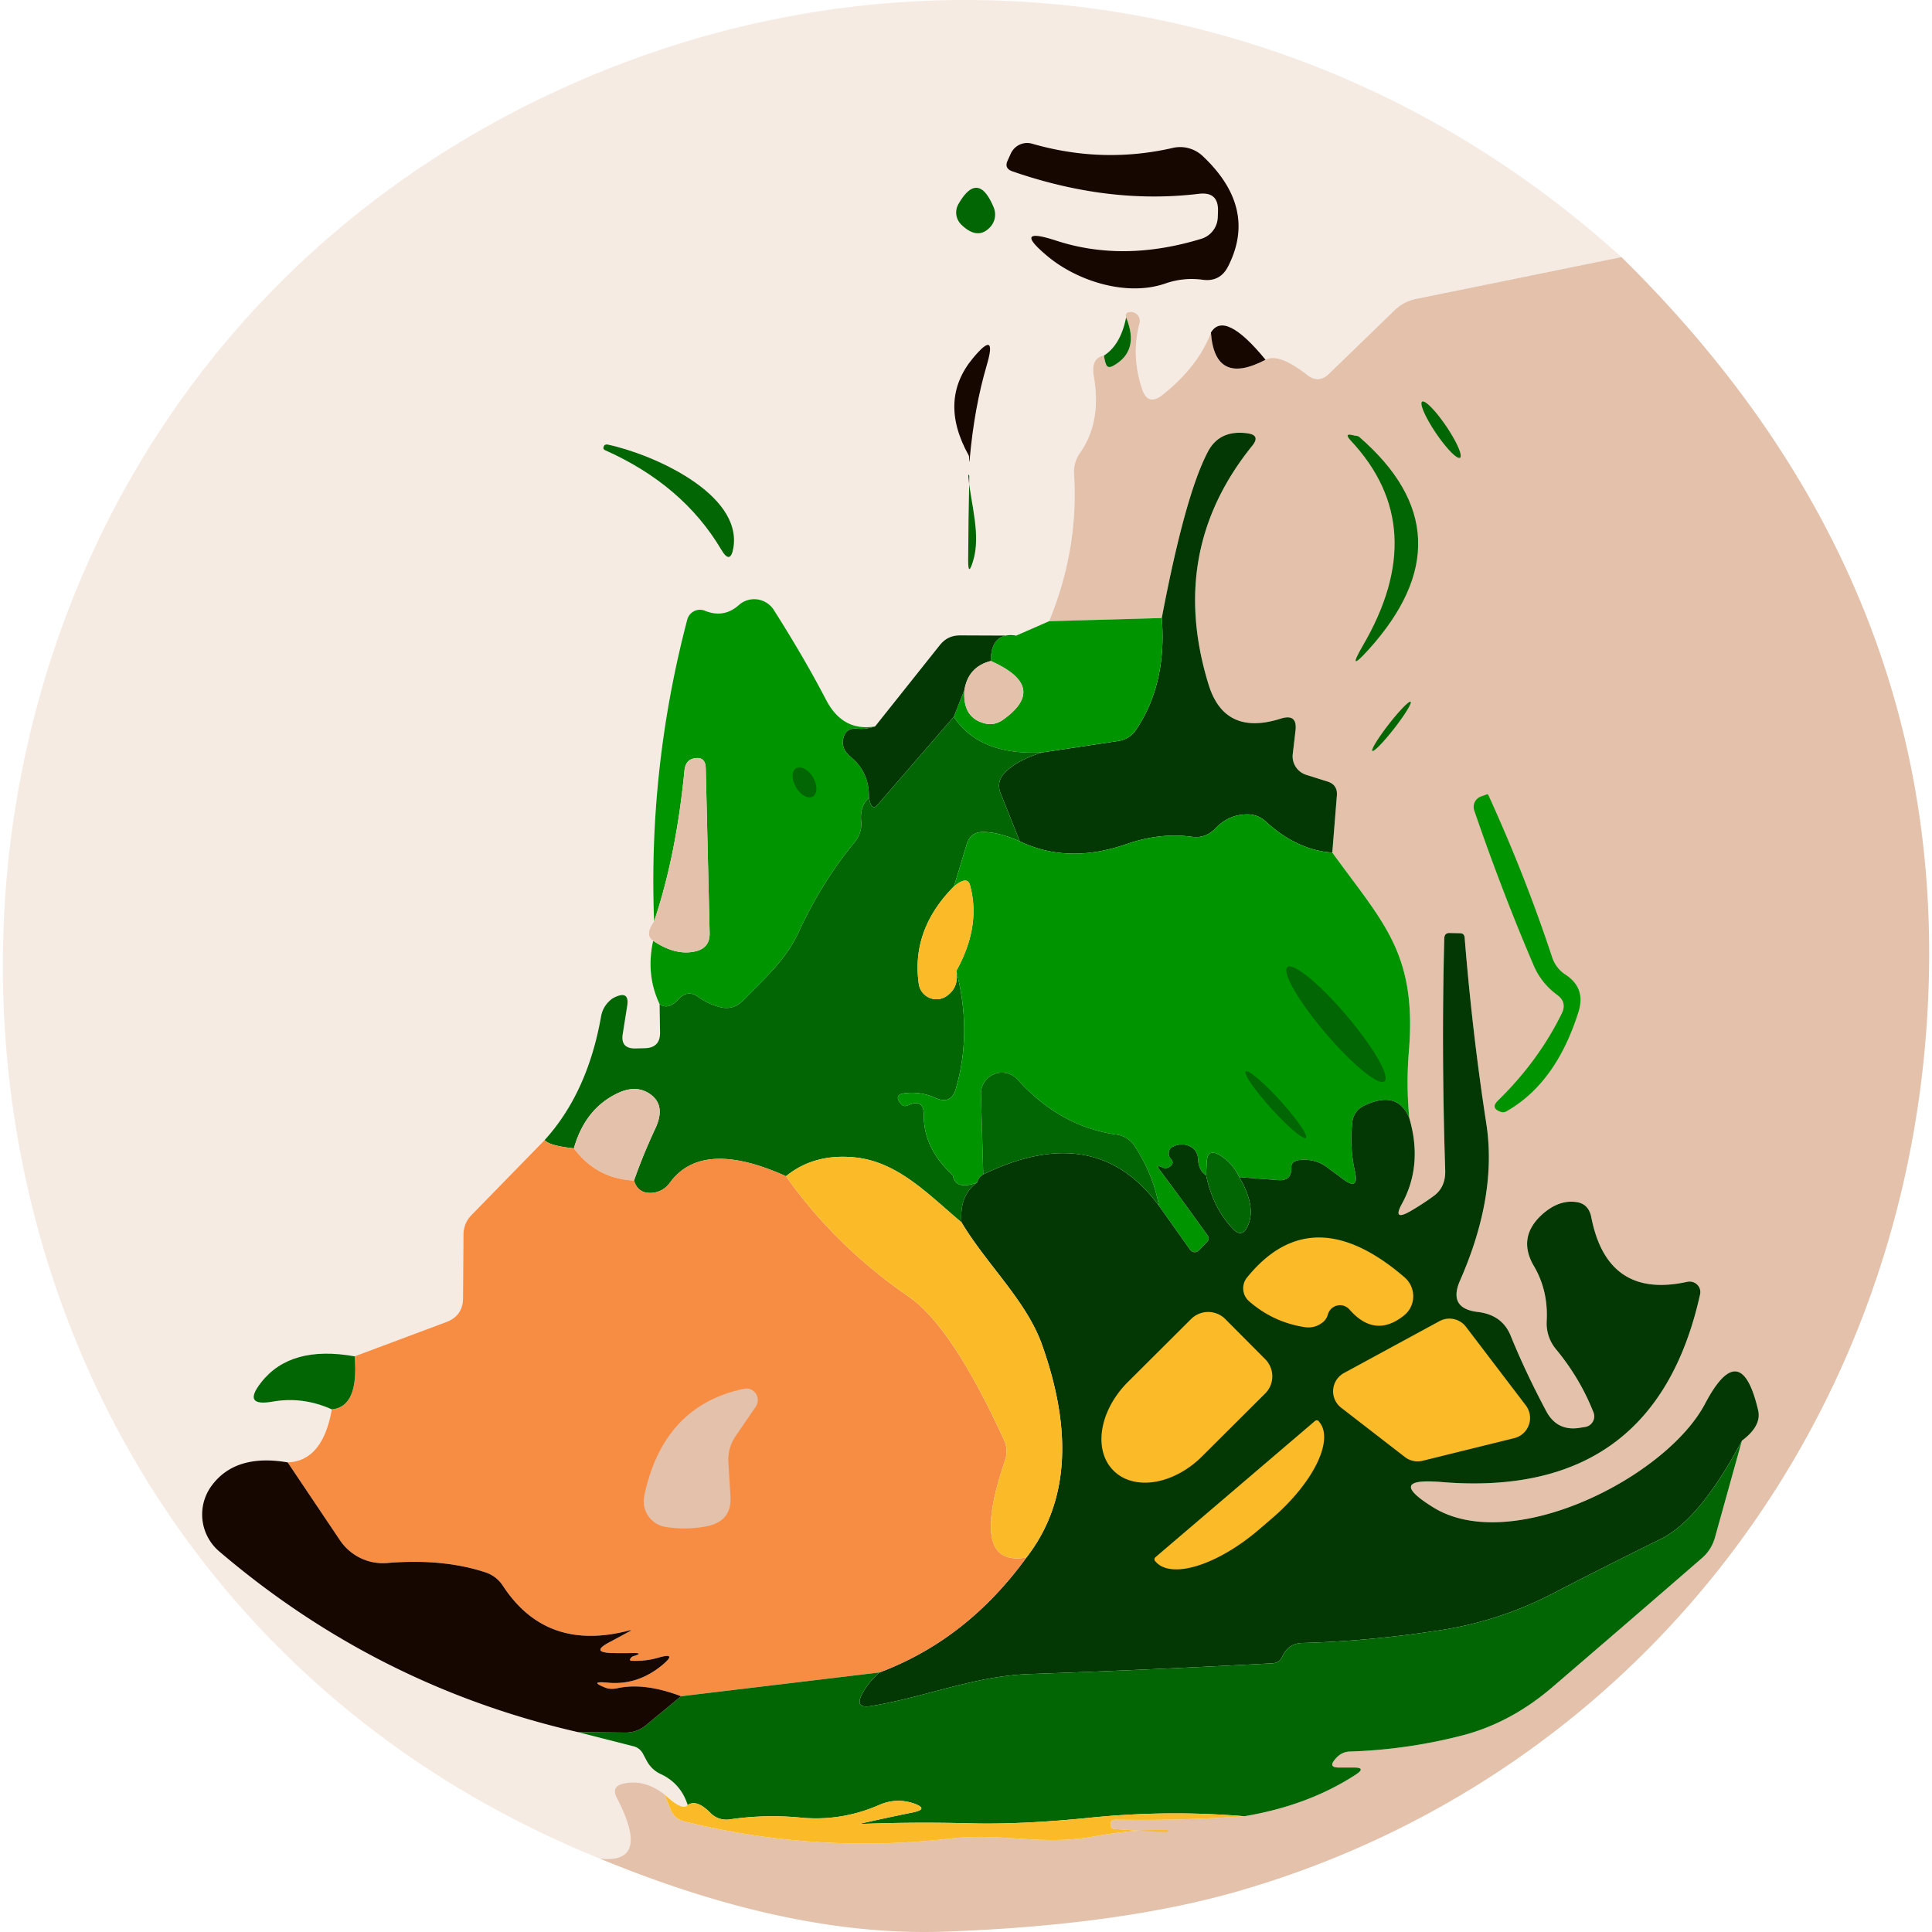 <svg xmlns="http://www.w3.org/2000/svg" viewBox="0 0 512 512"><path fill="#f5ebe3" d="m429.7 68.133-54.458 11.085q-3.27.667-5.694 3.03l-17.385 16.84q-2.726 2.604-5.694.302-7.633-5.936-11.086-4.058-10.843-13.206-14.477-7.209-3.332 8.965-12.843 16.537-3.876 3.03-5.39-1.575-2.969-8.844-.667-17.506a2.362 2.362 0 0 0-2.423-2.908q-1.575.06-1.151 1.454-1.454 7.27-5.876 10.116-3.574.606-2.665 5.634 2.06 11.994-3.695 20.172a8.36 8.723 60.1 0 0-1.575 5.452q1.272 20.05-6.603 39.132l-8.723 3.816-14.962-.06q-3.15 0-5.15 2.422l-17.263 21.686q-8.542 1.454-12.964-6.966-5.694-10.964-13.872-23.867a6.179 6.118 53 0 0-9.268-1.332q-3.998 3.574-9.026 1.514a3.453 3.513 18.4 0 0-4.664 2.363q-10.358 39.434-8.783 79.96-2.605 3.634-.243 5.149-1.999 8.965 1.696 16.78l.122 7.39q.12 4.24-4.12 4.3l-2.423.061q-3.998.06-3.331-3.877l1.15-7.269q.728-4.3-3.27-2.423-.788.363-1.394.97-1.817 1.695-2.241 4.118-3.574 20.233-14.962 32.772l-19.324 19.808q-2.18 2.181-2.18 5.331l-.122 16.719q0 4.664-4.422 6.36l-24.29 9.087q-17.023-3.029-24.776 6.905-5.15 6.543 3.089 5.089 7.935-1.393 15.629 2.06-2.424 13.69-11.692 14.053-13.811-2.362-20.11 6.118a12.842 12.842 0 0 0 1.938 17.446q41.858 35.74 95.104 47.916l14.72 3.755q1.635.424 2.483 1.939l1.03 1.938q1.333 2.423 3.756 3.514 5.27 2.483 7.087 8.177-1.393 1.696-6.178-2.847-5.513-4.18-11.025-2.786-3.09.787-1.636 3.634 9.268 17.75-4.482 16.174c-207.23-83.837-211.41-378.115-9.147-469.463C244.216-19.581 352.042-2.256 429.7 68.133Z"/><path fill="#170701" d="M317.756 51.354q-23.867 2.907-49.43-5.937-2.302-.787-1.272-2.908l.848-1.877a4.725 4.785 21 0 1 5.633-2.545q18.718 5.392 37.376 1.09a8.723 8.662 60.2 0 1 7.753 2.121q14.66 13.75 6.845 29.198-2.12 4.3-6.845 3.634-4.967-.666-9.752.97c-10.117 3.573-23.262-.485-31.318-7.21q-9.571-7.995 2.302-4.118 17.809 5.815 38.465-.485a6.179 6.179 0 0 0 4.362-5.634l.06-1.635q.182-5.27-5.027-4.664z"/><path fill="#026605" d="M263.298 54.867a4.907 4.907 0 0 1-.848 5.27q-3.332 3.635-7.693-.606a4.483 4.483 0 0 1-.727-5.512q5.149-8.905 9.268.848z"/><path fill="#e3c1ab" d="M429.7 68.133q90.5 88.986 80.566 207.654c-8.965 107.28-80.203 196.024-182.152 225.404q-31.62 9.086-78.022 10.721-40.888 1.394-91.166-19.384 13.75 1.575 4.482-16.174-1.454-2.847 1.636-3.634 5.512-1.393 11.025 2.786l1.574 3.877q1.03 2.666 3.817 3.332 34.952 8.662 70.752 4.482c13.327-1.514 23.867 2 37.558-.484q10.843-2 19.687-1.696a.192.448 68.5 0 1-.485.484q-4.361-.12-13.448-.787-1.332-.06-1.211-1.272v-.06q.06-1.152 1.211-1.152 17.143.303 34.226-.908 17.022-2.848 29.621-11.086 2.726-1.817-.545-1.817h-3.998q-2.908 0-1.03-2.18 1.636-2 3.877-2.06 15.144-.485 29.743-4.24 12.903-3.332 23.927-12.782 20.475-17.567 39.738-34.286 2.484-2.181 3.393-5.392l7.148-25.684q5.27-3.937 4.3-8.056-4.603-19.687-14.053-1.757c-10.359 19.687-51.43 40.222-72.025 27.501q-12.903-7.996 2.241-6.723 56.396 4.603 68.451-49.733a2.786 2.847 89.9 0 0-3.392-3.332q-21.202 4.664-25.442-17.143-.727-3.574-3.998-3.998-4.786-.666-9.329 3.574-6.24 5.936-1.878 13.387 3.817 6.482 3.393 14.539a10.54 10.843 26.2 0 0 2.423 7.45q6.42 7.754 9.995 16.84a2.847 2.847 0 0 1-2.242 3.817l-1.514.242q-5.936.909-8.784-4.422-5.512-10.358-9.45-20.05-2.24-5.452-8.601-6.24-8.057-.909-4.786-8.36 9.874-22.473 6.967-41.494-3.696-23.867-5.755-49.37-.121-1.15-1.212-1.15l-2.726-.06q-1.393-.062-1.453 1.392-.788 29.683.242 61.546.121 4.3-2.847 6.602-3.029 2.242-6.482 4.24-4.725 2.666-2.12-2.059 5.573-10.237 1.939-22.655-.849-8.784-.122-17.628c2.181-26.108-6.845-34.165-20.293-52.762l1.212-15.083q.242-2.908-2.544-3.756l-5.573-1.756a5.149 5.149 0 0 1-3.574-5.513l.727-6.179q.545-4.603-3.877-3.21-14.902 4.725-19.142-8.965-10.964-35.498 11.57-63.363 2.241-2.786-1.272-3.27-7.451-1.03-10.54 4.966-5.997 11.45-12.176 43.978l-29.864.849q7.875-19.082 6.603-39.133a8.36 8.723 60.1 0 1 1.575-5.451q5.754-8.178 3.695-20.172-.909-5.028 2.665-5.634.242 1.636.606 2.423.424 1.03 1.817.303 7.148-3.937 3.453-12.842-.424-1.393 1.15-1.454a2.362 2.362 0 0 1 2.424 2.908q-2.302 8.662.666 17.506 1.515 4.604 5.391 1.575 9.51-7.572 12.843-16.537 1.03 14.296 14.477 7.209 3.453-1.878 11.086 4.058 2.968 2.302 5.694-.303l17.385-16.84q2.423-2.362 5.694-3.029z"/><path fill="#026605" d="M298.432 84.125q3.695 8.905-3.453 12.842-1.393.727-1.817-.303-.364-.787-.606-2.423 4.422-2.847 5.876-10.116z"/><path fill="#170701" d="M335.383 95.332q-13.448 7.087-14.477-7.209 3.634-5.997 14.477 7.209zm-78.688 25.32q-8.117-14.598 1.151-25.744 6.542-7.875 3.635 1.938-3.272 11.146-4.483 24.654-.121 1.697-.182 0v-.424q0-.181-.12-.424z"/><path fill="#026605" d="M386.93 121.294a8.965 1.636 55.9 0 1-6.38-6.507 8.965 1.636 55.9 0 1-3.672-8.34 8.965 1.636 55.9 0 1 6.38 6.506 8.965 1.636 55.9 0 1 3.673 8.34z"/><path fill="#033703" d="M353.071 225.933q-9.268-.605-17.506-8.117-2.18-2.06-5.149-1.999-4.846.06-8.36 3.756-2.544 2.665-6.178 2.18-8.48-1.15-17.325 1.94-15.507 5.39-28.289-.728l-5.088-12.72q-1.212-3.03 1.09-5.453 3.21-3.331 9.935-5.39l20.11-3.03q3.03-.424 4.786-3.028 8.178-12.176 6.785-29.561 6.179-32.53 12.176-43.979 3.089-5.997 10.54-4.967 3.513.485 1.272 3.271-22.534 27.865-11.57 63.363 4.24 13.69 19.142 8.965 4.422-1.393 3.877 3.21l-.727 6.18a5.149 5.149 0 0 0 3.574 5.512l5.573 1.756q2.786.848 2.544 3.756z"/><path fill="#026605" d="M361.128 171.173q18.355-31.379-3.09-54.337-2.18-2.302.91-1.393.242.06.544.06.424.061.727.303 29.985 25.987 2.363 56.457-5.815 6.421-1.454-1.09zm-200.143-53.368c12.055 2.545 35.68 13.024 33.377 27.32q-.787 4.664-3.21.545-10.177-17.203-30.894-26.41-.484-.243-.303-.788v-.06q.243-.728 1.03-.607zm95.65 8.663c.666 7.148 3.392 15.386 1.211 22.292q-1.272 4.18-1.272-.182.06-11.025.303-22.353 0-.302-.242-.424-.061-.06 0 .667z"/><path fill="#009500" d="M231.92 192.495q-2.484.849-4.725.606-3.09-.303-3.756 2.726-.303 1.151.242 2.544.364 1.03 1.939 2.363 4.785 3.998 4.664 10.661-2.484 2.302-2.06 6.3a7.27 7.572 61 0 1-1.696 5.452q-8.602 10.358-14.901 23.927c-3.574 7.694-9.147 12.237-14.78 18.113q-2.545 2.604-6.059 1.696-3.089-.788-5.815-2.726-2.726-1.939-5.028.545-2.847 3.09-5.149 1.393-3.695-7.814-1.696-16.78 5.997 4.06 11.267 2.787 3.756-.908 3.696-4.785l-1.03-43.676q-.06-3.392-3.332-2.604-1.999.484-2.302 3.09-2.18 22.594-8.056 40.04-1.575-40.526 8.783-79.96a3.453 3.513 18.4 0 1 4.664-2.363q5.028 2.06 9.026-1.514a6.179 6.118 53 0 1 9.268 1.332q8.178 12.903 13.872 23.867 4.422 8.42 12.964 6.967zm75.962-28.712q1.393 17.385-6.785 29.56-1.756 2.605-4.785 3.03L276.2 199.4q-16.659.848-23.443-9.45l2.847-7.208q-.606 7.027 4.725 8.783 3.028 1.03 5.573-.848 12.054-8.662-3.332-15.507 0-7.754 6.724-6.724l8.723-3.816z"/><path fill="#033703" d="M269.295 168.447q-6.724-1.03-6.724 6.724-5.936 1.514-6.966 7.572l-2.847 7.208-20.233 23.383q-1.03 1.211-1.756-.182-.303-.666-.485-1.757.121-6.663-4.664-10.661-1.575-1.333-1.939-2.363-.545-1.393-.242-2.544.666-3.029 3.756-2.726 2.24.243 4.725-.605l17.264-21.687q1.999-2.423 5.149-2.423z"/><path fill="#e3c1ab" d="M262.57 175.17q15.387 6.846 3.333 15.508-2.545 1.878-5.573.848-5.331-1.756-4.725-8.783 1.03-6.058 6.966-7.572z"/><path fill="#026605" d="M363.7 198.99a.909 8.238 37.9 0 1 4.344-7.059.909 8.238 37.9 0 1 5.778-5.942.909 8.238 37.9 0 1-4.344 7.058.909 8.238 37.9 0 1-5.778 5.943zM252.758 189.951q6.784 10.298 23.443 9.45-6.724 2.06-9.935 5.391-2.302 2.423-1.09 5.452l5.088 12.721q-5.694-2.483-9.753-2.483-3.331 0-4.3 3.21l-3.393 11.207q-11.388 11.449-9.328 25.866a4.725 4.725 0 0 0 7.269 3.27q3.452-2.301 2.665-6.723 4.24 16.174-.121 31.257-1.272 4.24-5.33 2.423-3.938-1.817-8.3-1.272-2.786.363-1.09 2.605.848 1.15 1.999.605 4.3-1.999 4.24 2.666-.06 8.723 7.693 15.87.667 3.999 6.421 1.94-4.725 3.391-4.119 10.54c-8.723-7.33-16.78-15.993-28.107-17.204q-10.904-1.151-18.415 4.967-22.292-10.056-30.833 1.817a6.421 6.3 15.9 0 1-4.786 2.605q-3.634.182-4.664-3.271 2.423-6.906 5.633-13.75 3.03-6.422-1.696-9.39-3.392-2.12-7.753-.242-9.026 3.998-12.116 14.84-6.42-.666-7.753-2.18 11.388-12.54 14.962-32.772.424-2.423 2.241-4.119.606-.606 1.394-.969 3.998-1.878 3.27 2.423l-1.15 7.27q-.667 3.937 3.331 3.876l2.423-.06q4.24-.061 4.12-4.301l-.122-7.39q2.302 1.695 5.15-1.394 2.301-2.484 5.027-.545 2.726 1.938 5.815 2.726 3.514.908 6.058-1.696c5.634-5.876 11.207-10.42 14.78-18.113q6.3-13.569 14.902-23.927a7.27 7.572 61 0 0 1.696-5.452q-.424-3.998 2.06-6.3.182 1.09.485 1.757.726 1.393 1.756.182z"/><path fill="#e3c1ab" d="M173.1 249.316q-2.362-1.515.243-5.15 5.875-17.445 8.056-40.04.303-2.605 2.302-3.09 3.271-.787 3.332 2.605l1.03 43.676q.06 3.877-3.696 4.785-5.27 1.272-11.267-2.786z"/><path fill="#026605" d="M215.416 211.098a4.361 2.605 59.5 0 1-4.458-2.436 4.361 2.605 59.5 0 1 .03-5.08 4.361 2.605 59.5 0 1 4.459 2.436 4.361 2.605 59.5 0 1-.031 5.08z"/><path fill="#009500" d="M390.69 214.787a2.968 2.908 70.8 0 1 1.756-3.695l1.514-.545q.364-.121.485.182 9.813 21.504 16.9 43.009a8.541 8.723 6.7 0 0 3.514 4.543q5.452 3.574 3.453 9.874-5.937 18.9-19.082 26.35-.787.424-1.575.122-2.726-.97-.666-2.969 10.722-10.48 16.9-23.08 1.454-2.967-1.21-4.906-4.18-3.09-6.18-7.693-8.36-19.505-15.81-41.192zm-37.619 11.146c13.448 18.597 22.474 26.654 20.293 52.762q-.727 8.844.122 17.628-3.09-7.512-11.813-3.393-3.029 1.394-3.331 4.725-.667 6.664.726 12.721 1.212 5.392-3.21 2.06l-3.998-2.968q-2.605-2-5.876-2.12-3.816-.122-3.756 1.938.182 3.756-3.574 3.453l-10.237-.788q-1.817-3.877-5.27-5.876-3.15-1.817-3.332 1.818l-.182 3.574q-1.999-1.272-2.12-4.18-.181-2.968-3.028-3.816-1.757-.546-3.817.484-.666.364-.848 1.151-.303 1.151.424 1.939 1.151 1.211-.303 2.18-.969.606-1.938.121-1.939-.908-.606.788 5.694 7.572 12.6 17.204.666.969-.121 1.817l-2.18 2.241a1.514 1.514 0 0 1-2.303-.182l-8.238-11.63q-1.575-8.42-6.542-15.992a6.845 6.785 76.8 0 0-4.665-2.908q-14.962-2.06-26.23-14.538a5.573 5.573 0 0 0-9.752 3.877l.606 21.201q-1.212.727-1.636 2.181-5.754 2.06-6.42-1.938-7.754-7.148-7.694-15.871.06-4.665-4.24-2.666-1.151.546-2-.605-1.695-2.242 1.091-2.605 4.362-.545 8.3 1.272 4.058 1.817 5.33-2.423 4.361-15.083.121-31.257 6.603-11.873 3.635-22.716-.667-2.605-4.24.303l3.391-11.207q.97-3.21 4.301-3.21 4.059 0 9.753 2.483 12.782 6.118 28.29.727 8.843-3.09 17.324-1.938 3.634.484 6.179-2.181 3.513-3.695 8.359-3.756 2.968-.06 5.149 2 8.238 7.51 17.506 8.116z"/><path fill="#fbba27" d="M253.424 257.312q.787 4.422-2.665 6.724a4.725 4.725 0 0 1-7.27-3.271q-2.06-14.417 9.33-25.866 3.573-2.908 4.24-.303 2.968 10.843-3.635 22.716z"/><path fill="#033703" d="M461.623 381.795q-11.085 20.899-21.504 26.048-14.054 6.906-28.774 14.538-14.053 7.209-29.258 9.571-18.9 2.968-36.89 3.453-3.756.06-5.331 3.513-.788 1.818-2.726 1.878-32.832 1.757-64.453 2.847c-14.66.546-27.683 6.18-41.918 8.481q-4.362.727-2.302-3.21 1.696-3.15 4.603-5.695 23.201-8.723 38.95-30.47 16.599-21.383 4.12-56.396c-4.12-11.63-14.72-21.322-21.323-32.408q-.606-7.148 4.12-10.54.423-1.454 1.635-2.18 29.864-14.478 46.583 8.359l8.238 11.63a1.514 1.514 0 0 0 2.302.182l2.18-2.241q.788-.848.122-1.817-6.906-9.632-12.6-17.204-1.333-1.696.606-.787.97.484 1.938-.122 1.454-.969.303-2.18-.727-.788-.424-1.939.182-.787.848-1.15 2.06-1.03 3.817-.485 2.847.848 3.028 3.816.121 2.908 2.12 4.18 1.818 8.662 7.088 14.174 2.423 2.545 3.877-.605 2.483-5.15-2.181-13.085l10.237.788q3.756.303 3.574-3.453-.06-2.06 3.756-1.939 3.271.122 5.876 2.12l3.998 2.969q4.422 3.332 3.21-2.06-1.393-6.057-.726-12.72.302-3.332 3.331-4.726 8.723-4.119 11.812 3.393 3.635 12.418-1.938 22.655-2.605 4.725 2.12 2.06 3.453-2 6.482-4.24 2.968-2.303 2.847-6.603-1.03-31.863-.242-61.546.06-1.453 1.453-1.393l2.726.06q1.09 0 1.212 1.152 2.06 25.502 5.755 49.37 2.907 19.02-6.967 41.494-3.27 7.45 4.786 8.36 6.36.787 8.602 6.238 3.937 9.693 9.45 20.051 2.847 5.33 8.783 4.422l1.514-.242a2.847 2.847 0 0 0 2.242-3.816q-3.574-9.087-9.995-16.84a10.54 10.843 26.2 0 1-2.423-7.451q.424-8.057-3.393-14.539-4.361-7.45 1.878-13.387 4.543-4.24 9.329-3.574 3.271.424 3.998 3.998 4.24 21.807 25.442 17.143a2.786 2.847 89.9 0 1 3.392 3.332q-12.055 54.336-68.45 49.733-15.145-1.273-2.242 6.724c20.596 12.72 61.666-7.815 72.025-27.502q9.45-17.93 14.053 1.757.97 4.119-4.3 8.056z"/><path fill="#026605" d="M366.92 286.558a19.869 3.635 49.6 0 1-15.645-12.775 19.869 3.635 49.6 0 1-10.11-17.487 19.869 3.635 49.6 0 1 15.645 12.776 19.869 3.635 49.6 0 1 10.11 17.486zM346.083 301.543a11.873 1.575 47.8 0 1-9.142-7.737 11.873 1.575 47.8 0 1-6.808-9.854 11.873 1.575 47.8 0 1 9.142 7.738 11.873 1.575 47.8 0 1 6.808 9.853zM307.155 319.584q-16.72-22.837-46.583-8.36l-.606-21.201a5.573 5.573 0 0 1 9.753-3.877q11.267 12.479 26.23 14.538a6.845 6.785 76.8 0 1 4.664 2.908q4.967 7.572 6.542 15.992z"/><path fill="#e3c1ab" d="M168.012 312.86q-9.935-.485-15.932-8.541 3.09-10.843 12.116-14.841 4.361-1.878 7.753.242 4.725 2.968 1.696 9.39-3.21 6.844-5.633 13.75z"/><path fill="#f78d43" d="M144.327 302.138q1.332 1.514 7.753 2.18 5.997 8.057 15.932 8.542 1.03 3.453 4.664 3.271a6.421 6.3 15.9 0 0 4.786-2.605q8.541-11.873 30.833-1.817 13.024 18.476 32.53 31.923 11.448 7.875 25.199 37.86 1.272 2.726.303 5.573-9.692 28.41 5.694 25.685-15.75 21.746-38.95 30.47l-52.58 6.3q-9.753-3.696-16.901-2.12-1.757.363-3.09-.122-4.724-1.878.727-1.333 7.754.667 14.175-4.604 4.422-3.634-1.09-1.999-3.15.91-6.785.788-.908 0-.363-.727.242-.363.666-.485 2.968-.908-.182-.848-2.665.061-5.512 0-5.694-.181-.666-2.847 2.726-1.454 5.391-2.907.787-.424-.06-.243-22.05 5.816-33.56-11.873-1.696-2.544-4.603-3.513-11.207-3.695-25.927-2.484a13.75 13.69 70.3 0 1-12.6-5.997L76.24 387.55q9.268-.363 11.692-14.054 7.208-.666 6.057-14.053l24.291-9.087q4.422-1.696 4.422-6.36l.121-16.719q0-3.15 2.181-5.33z"/><path fill="#026605" d="M328.417 311.951q4.664 7.936 2.18 13.085-1.453 3.15-3.876.605-5.27-5.512-7.088-14.174l.182-3.574q.182-3.635 3.332-1.818 3.453 2 5.27 5.876z"/><path fill="#fbba27" d="M254.817 323.945c6.603 11.086 17.204 20.778 21.323 32.408q12.479 35.013-4.12 56.397-15.385 2.726-5.693-25.685.969-2.847-.303-5.573-13.751-29.985-25.2-37.86-19.505-13.447-32.53-31.923 7.512-6.118 18.416-4.967c11.328 1.211 19.384 9.874 28.107 17.203zm97.103 24.352q-.302 1.15-1.15 1.938-2.242 1.939-5.15 1.454-8.298-1.333-14.598-6.845a4.543 4.543 0 0 1-.545-6.3q17.203-21.201 41.797 0a6.603 6.542 46.1 0 1-.182 10.056q-7.693 6.178-14.477-1.575a3.332 3.332 0 0 0-5.695 1.272zm-16.597 11.933a6.421 6.421 0 0 1 0 9.026l-16.78 16.72a13.872 19.263 45.1 0 1-23.443 3.755l-.06-.06a13.872 19.263 45.1 0 1 3.876-23.444l16.72-16.658a6.421 6.421 0 0 1 9.086 0zm36.951 25.866-16.84-13.024a5.512 5.512 0 0 1 .727-9.207l25.32-13.75a5.512 5.512 0 0 1 7.027 1.513l15.871 20.839a5.512 5.512 0 0 1-3.09 8.662L377 387.126a5.512 5.512 0 0 1-4.725-1.03z"/><path fill="#026605" d="M93.988 359.443q1.151 13.387-6.057 14.053-7.694-3.452-15.63-2.06-8.237 1.455-3.088-5.088 7.753-9.934 24.775-6.905z"/><path fill="#e3c1ab" d="m193.03 387.49.545 9.025q.424 6.421-5.876 7.875-5.694 1.212-11.449.242a6.906 6.906 0 0 1-5.512-8.238q5.028-23.867 26.41-28.35a3.029 3.09 11.2 0 1 3.15 4.726l-5.39 7.874q-2.06 3.09-1.878 6.845z"/><path fill="#fbba27" d="M348.468 376.586a.727.727 0 0 1 1.03.06l.12.182a11.328 26.23 49.5 0 1-12.6 25.624l-3.452 2.968a11.328 26.23 49.5 0 1-27.32 8.42l-.12-.121a.727.727 0 0 1 .06-1.03z"/><path fill="#026605" d="m461.623 381.795-7.147 25.685q-.91 3.21-3.393 5.39-19.263 16.72-39.738 34.287-11.024 9.45-23.927 12.781-14.599 3.756-29.743 4.24-2.241.061-3.877 2.06-1.878 2.18 1.03 2.18h3.998q3.271 0 .545 1.818-12.6 8.239-29.621 11.086-20.657-1.697-41.192.424-18.052 1.817-31.62 1.453-16.296-.424-31.803.303h-.06q-.122.06-.061.182.182.242.484.182 7.815-1.817 16.477-3.574 4.301-.909.182-2.363-4.665-1.575-9.208.424-9.995 4.362-20.777 3.332-9.45-.909-18.84.485a5.815 5.876 64.1 0 1-5.027-1.696q-3.695-3.756-6.058-2.12-1.817-5.695-7.087-8.178-2.423-1.09-3.756-3.514l-1.03-1.938q-.848-1.515-2.483-1.939l-14.72-3.755 12.6.12q2.968 0 5.33-1.877l9.39-7.754 52.58-6.3q-2.908 2.545-4.604 5.694-2.06 3.938 2.302 3.211c14.235-2.302 27.259-7.935 41.918-8.48q31.62-1.091 64.453-2.848 1.938-.06 2.726-1.878 1.575-3.452 5.33-3.513 17.992-.485 36.891-3.453 15.205-2.362 29.258-9.57 14.72-7.633 28.774-14.539 10.419-5.149 21.504-26.048z"/><path fill="#170701" d="m76.24 387.55 13.871 20.656a13.75 13.69 70.3 0 0 12.6 5.997q14.72-1.211 25.927 2.484 2.907.97 4.603 3.513 11.51 17.689 33.56 11.873.847-.181.06.243-2.665 1.453-5.391 2.907-5.028 2.666.666 2.847 2.847.061 5.512 0 3.15-.06.182.848-.424.122-.666.485-.545.727.363.727 3.635.121 6.785-.788 5.512-1.635 1.09 2-6.42 5.27-14.175 4.603-5.451-.545-.726 1.333 1.332.485 3.089.121 7.148-1.575 16.9 2.12l-9.389 7.754q-2.362 1.878-5.33 1.878l-12.6-.121q-53.246-12.176-95.104-47.916a12.842 12.842 0 0 1-1.939-17.446q6.3-8.48 20.111-6.118z"/><path fill="#fbba27" d="M176.069 475.506q4.785 4.544 6.178 2.847 2.363-1.635 6.058 2.12a5.815 5.876 64.1 0 0 5.028 1.697q9.389-1.394 18.839-.485 10.782 1.03 20.777-3.332 4.544-1.999 9.208-.424 4.119 1.454-.182 2.363-8.662 1.757-16.477 3.574-.302.06-.484-.182-.06-.121.06-.182h.061q15.508-.727 31.802-.303 13.57.364 31.621-1.453 20.535-2.12 41.192-.424-17.083 1.211-34.226.908-1.15 0-1.211 1.151v.06q-.121 1.212 1.211 1.273 9.087.666 13.448.787a.192.448 68.5 0 0 .485-.484q-8.844-.303-19.687 1.696c-13.69 2.484-24.23-1.03-37.557.484q-35.8 4.18-70.753-4.482-2.787-.666-3.816-3.332z"/></svg>